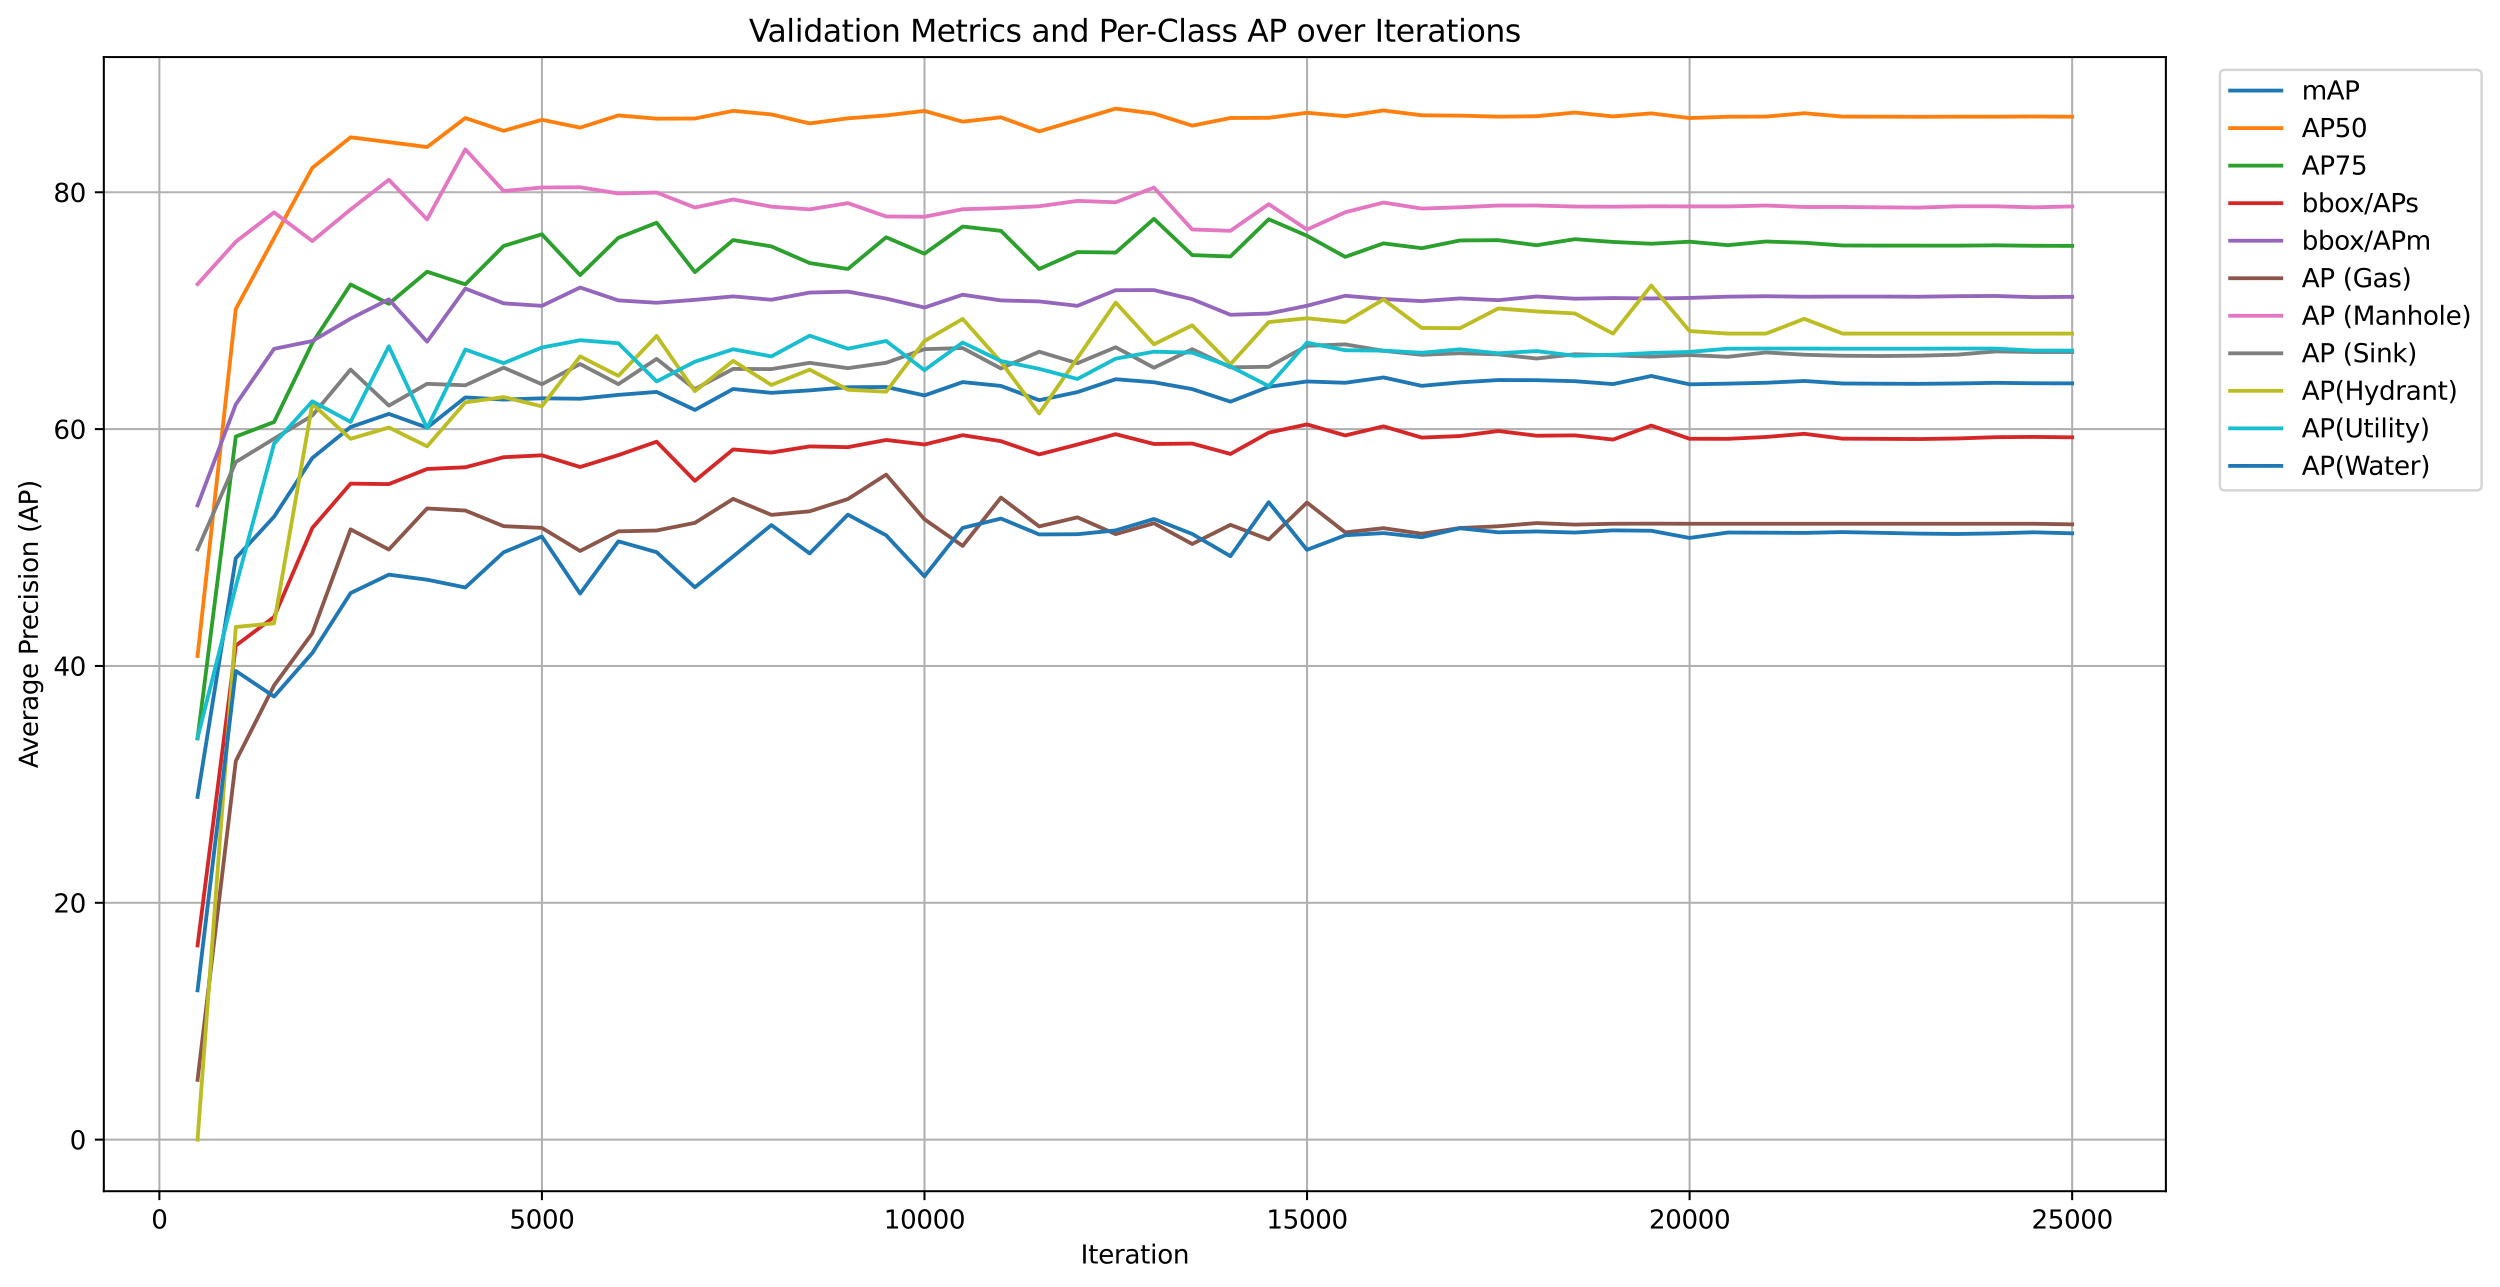 <?xml version="1.0" encoding="utf-8" standalone="no"?>
<!DOCTYPE svg PUBLIC "-//W3C//DTD SVG 1.1//EN"
  "http://www.w3.org/Graphics/SVG/1.1/DTD/svg11.dtd">
<svg xmlns:xlink="http://www.w3.org/1999/xlink" width="977.664pt" height="503.394pt" viewBox="0 0 977.664 503.394" xmlns="http://www.w3.org/2000/svg" version="1.1">
 <defs>
  <style type="text/css">*{stroke-linejoin: round; stroke-linecap: butt}</style>
 </defs>
 <g id="figure_1">
  <g id="patch_1">
   <path d="M 0 503.394 
L 977.664 503.394 
L 977.664 0 
L 0 0 
z
" style="fill: #ffffff"/>
  </g>
  <g id="axes_1">
   <g id="patch_2">
    <path d="M 40.603 465.838 
L 847.003 465.838 
L 847.003 22.318 
L 40.603 22.318 
z
" style="fill: #ffffff"/>
   </g>
   <g id="matplotlib.axis_1">
    <g id="xtick_1">
     <g id="line2d_1">
      <path d="M 62.327 465.838 
L 62.327 22.318 
" clip-path="url(#p06c18fb7da)" style="fill: none; stroke: #b0b0b0; stroke-width: 0.8; stroke-linecap: square"/>
     </g>
     <g id="line2d_2">
      <defs>
       <path id="m558e56326e" d="M 0 0 
L 0 3.5 
" style="stroke: #000000; stroke-width: 0.8"/>
      </defs>
      <g>
       <use xlink:href="#m558e56326e" x="62.327" y="465.838" style="stroke: #000000; stroke-width: 0.8"/>
      </g>
     </g>
     <g id="text_1">
      <!-- 0 -->
      <g transform="translate(59.146 480.437) scale(0.1 -0.1)">
       <defs>
        <path id="DejaVuSans-30" d="M 2034 4250 
Q 1547 4250 1301 3770 
Q 1056 3291 1056 2328 
Q 1056 1369 1301 889 
Q 1547 409 2034 409 
Q 2525 409 2770 889 
Q 3016 1369 3016 2328 
Q 3016 3291 2770 3770 
Q 2525 4250 2034 4250 
z
M 2034 4750 
Q 2819 4750 3233 4129 
Q 3647 3509 3647 2328 
Q 3647 1150 3233 529 
Q 2819 -91 2034 -91 
Q 1250 -91 836 529 
Q 422 1150 422 2328 
Q 422 3509 836 4129 
Q 1250 4750 2034 4750 
z
" transform="scale(0.016)"/>
       </defs>
       <use xlink:href="#DejaVuSans-30"/>
      </g>
     </g>
    </g>
    <g id="xtick_2">
     <g id="line2d_3">
      <path d="M 211.931 465.838 
L 211.931 22.318 
" clip-path="url(#p06c18fb7da)" style="fill: none; stroke: #b0b0b0; stroke-width: 0.8; stroke-linecap: square"/>
     </g>
     <g id="line2d_4">
      <g>
       <use xlink:href="#m558e56326e" x="211.931" y="465.838" style="stroke: #000000; stroke-width: 0.8"/>
      </g>
     </g>
     <g id="text_2">
      <!-- 5000 -->
      <g transform="translate(199.206 480.437) scale(0.1 -0.1)">
       <defs>
        <path id="DejaVuSans-35" d="M 691 4666 
L 3169 4666 
L 3169 4134 
L 1269 4134 
L 1269 2991 
Q 1406 3038 1543 3061 
Q 1681 3084 1819 3084 
Q 2600 3084 3056 2656 
Q 3513 2228 3513 1497 
Q 3513 744 3044 326 
Q 2575 -91 1722 -91 
Q 1428 -91 1123 -41 
Q 819 9 494 109 
L 494 744 
Q 775 591 1075 516 
Q 1375 441 1709 441 
Q 2250 441 2565 725 
Q 2881 1009 2881 1497 
Q 2881 1984 2565 2268 
Q 2250 2553 1709 2553 
Q 1456 2553 1204 2497 
Q 953 2441 691 2322 
L 691 4666 
z
" transform="scale(0.016)"/>
       </defs>
       <use xlink:href="#DejaVuSans-35"/>
       <use xlink:href="#DejaVuSans-30" x="63.623"/>
       <use xlink:href="#DejaVuSans-30" x="127.246"/>
       <use xlink:href="#DejaVuSans-30" x="190.869"/>
      </g>
     </g>
    </g>
    <g id="xtick_3">
     <g id="line2d_5">
      <path d="M 361.536 465.838 
L 361.536 22.318 
" clip-path="url(#p06c18fb7da)" style="fill: none; stroke: #b0b0b0; stroke-width: 0.8; stroke-linecap: square"/>
     </g>
     <g id="line2d_6">
      <g>
       <use xlink:href="#m558e56326e" x="361.536" y="465.838" style="stroke: #000000; stroke-width: 0.8"/>
      </g>
     </g>
     <g id="text_3">
      <!-- 10000 -->
      <g transform="translate(345.629 480.437) scale(0.1 -0.1)">
       <defs>
        <path id="DejaVuSans-31" d="M 794 531 
L 1825 531 
L 1825 4091 
L 703 3866 
L 703 4441 
L 1819 4666 
L 2450 4666 
L 2450 531 
L 3481 531 
L 3481 0 
L 794 0 
L 794 531 
z
" transform="scale(0.016)"/>
       </defs>
       <use xlink:href="#DejaVuSans-31"/>
       <use xlink:href="#DejaVuSans-30" x="63.623"/>
       <use xlink:href="#DejaVuSans-30" x="127.246"/>
       <use xlink:href="#DejaVuSans-30" x="190.869"/>
       <use xlink:href="#DejaVuSans-30" x="254.492"/>
      </g>
     </g>
    </g>
    <g id="xtick_4">
     <g id="line2d_7">
      <path d="M 511.14 465.838 
L 511.14 22.318 
" clip-path="url(#p06c18fb7da)" style="fill: none; stroke: #b0b0b0; stroke-width: 0.8; stroke-linecap: square"/>
     </g>
     <g id="line2d_8">
      <g>
       <use xlink:href="#m558e56326e" x="511.14" y="465.838" style="stroke: #000000; stroke-width: 0.8"/>
      </g>
     </g>
     <g id="text_4">
      <!-- 15000 -->
      <g transform="translate(495.234 480.437) scale(0.1 -0.1)">
       <use xlink:href="#DejaVuSans-31"/>
       <use xlink:href="#DejaVuSans-35" x="63.623"/>
       <use xlink:href="#DejaVuSans-30" x="127.246"/>
       <use xlink:href="#DejaVuSans-30" x="190.869"/>
       <use xlink:href="#DejaVuSans-30" x="254.492"/>
      </g>
     </g>
    </g>
    <g id="xtick_5">
     <g id="line2d_9">
      <path d="M 660.744 465.838 
L 660.744 22.318 
" clip-path="url(#p06c18fb7da)" style="fill: none; stroke: #b0b0b0; stroke-width: 0.8; stroke-linecap: square"/>
     </g>
     <g id="line2d_10">
      <g>
       <use xlink:href="#m558e56326e" x="660.744" y="465.838" style="stroke: #000000; stroke-width: 0.8"/>
      </g>
     </g>
     <g id="text_5">
      <!-- 20000 -->
      <g transform="translate(644.838 480.437) scale(0.1 -0.1)">
       <defs>
        <path id="DejaVuSans-32" d="M 1228 531 
L 3431 531 
L 3431 0 
L 469 0 
L 469 531 
Q 828 903 1448 1529 
Q 2069 2156 2228 2338 
Q 2531 2678 2651 2914 
Q 2772 3150 2772 3378 
Q 2772 3750 2511 3984 
Q 2250 4219 1831 4219 
Q 1534 4219 1204 4116 
Q 875 4013 500 3803 
L 500 4441 
Q 881 4594 1212 4672 
Q 1544 4750 1819 4750 
Q 2544 4750 2975 4387 
Q 3406 4025 3406 3419 
Q 3406 3131 3298 2873 
Q 3191 2616 2906 2266 
Q 2828 2175 2409 1742 
Q 1991 1309 1228 531 
z
" transform="scale(0.016)"/>
       </defs>
       <use xlink:href="#DejaVuSans-32"/>
       <use xlink:href="#DejaVuSans-30" x="63.623"/>
       <use xlink:href="#DejaVuSans-30" x="127.246"/>
       <use xlink:href="#DejaVuSans-30" x="190.869"/>
       <use xlink:href="#DejaVuSans-30" x="254.492"/>
      </g>
     </g>
    </g>
    <g id="xtick_6">
     <g id="line2d_11">
      <path d="M 810.349 465.838 
L 810.349 22.318 
" clip-path="url(#p06c18fb7da)" style="fill: none; stroke: #b0b0b0; stroke-width: 0.8; stroke-linecap: square"/>
     </g>
     <g id="line2d_12">
      <g>
       <use xlink:href="#m558e56326e" x="810.349" y="465.838" style="stroke: #000000; stroke-width: 0.8"/>
      </g>
     </g>
     <g id="text_6">
      <!-- 25000 -->
      <g transform="translate(794.442 480.437) scale(0.1 -0.1)">
       <use xlink:href="#DejaVuSans-32"/>
       <use xlink:href="#DejaVuSans-35" x="63.623"/>
       <use xlink:href="#DejaVuSans-30" x="127.246"/>
       <use xlink:href="#DejaVuSans-30" x="190.869"/>
       <use xlink:href="#DejaVuSans-30" x="254.492"/>
      </g>
     </g>
    </g>
    <g id="text_7">
     <!-- Iteration -->
     <g transform="translate(422.595 494.115) scale(0.1 -0.1)">
      <defs>
       <path id="DejaVuSans-49" d="M 628 4666 
L 1259 4666 
L 1259 0 
L 628 0 
L 628 4666 
z
" transform="scale(0.016)"/>
       <path id="DejaVuSans-74" d="M 1172 4494 
L 1172 3500 
L 2356 3500 
L 2356 3053 
L 1172 3053 
L 1172 1153 
Q 1172 725 1289 603 
Q 1406 481 1766 481 
L 2356 481 
L 2356 0 
L 1766 0 
Q 1100 0 847 248 
Q 594 497 594 1153 
L 594 3053 
L 172 3053 
L 172 3500 
L 594 3500 
L 594 4494 
L 1172 4494 
z
" transform="scale(0.016)"/>
       <path id="DejaVuSans-65" d="M 3597 1894 
L 3597 1613 
L 953 1613 
Q 991 1019 1311 708 
Q 1631 397 2203 397 
Q 2534 397 2845 478 
Q 3156 559 3463 722 
L 3463 178 
Q 3153 47 2828 -22 
Q 2503 -91 2169 -91 
Q 1331 -91 842 396 
Q 353 884 353 1716 
Q 353 2575 817 3079 
Q 1281 3584 2069 3584 
Q 2775 3584 3186 3129 
Q 3597 2675 3597 1894 
z
M 3022 2063 
Q 3016 2534 2758 2815 
Q 2500 3097 2075 3097 
Q 1594 3097 1305 2825 
Q 1016 2553 972 2059 
L 3022 2063 
z
" transform="scale(0.016)"/>
       <path id="DejaVuSans-72" d="M 2631 2963 
Q 2534 3019 2420 3045 
Q 2306 3072 2169 3072 
Q 1681 3072 1420 2755 
Q 1159 2438 1159 1844 
L 1159 0 
L 581 0 
L 581 3500 
L 1159 3500 
L 1159 2956 
Q 1341 3275 1631 3429 
Q 1922 3584 2338 3584 
Q 2397 3584 2469 3576 
Q 2541 3569 2628 3553 
L 2631 2963 
z
" transform="scale(0.016)"/>
       <path id="DejaVuSans-61" d="M 2194 1759 
Q 1497 1759 1228 1600 
Q 959 1441 959 1056 
Q 959 750 1161 570 
Q 1363 391 1709 391 
Q 2188 391 2477 730 
Q 2766 1069 2766 1631 
L 2766 1759 
L 2194 1759 
z
M 3341 1997 
L 3341 0 
L 2766 0 
L 2766 531 
Q 2569 213 2275 61 
Q 1981 -91 1556 -91 
Q 1019 -91 701 211 
Q 384 513 384 1019 
Q 384 1609 779 1909 
Q 1175 2209 1959 2209 
L 2766 2209 
L 2766 2266 
Q 2766 2663 2505 2880 
Q 2244 3097 1772 3097 
Q 1472 3097 1187 3025 
Q 903 2953 641 2809 
L 641 3341 
Q 956 3463 1253 3523 
Q 1550 3584 1831 3584 
Q 2591 3584 2966 3190 
Q 3341 2797 3341 1997 
z
" transform="scale(0.016)"/>
       <path id="DejaVuSans-69" d="M 603 3500 
L 1178 3500 
L 1178 0 
L 603 0 
L 603 3500 
z
M 603 4863 
L 1178 4863 
L 1178 4134 
L 603 4134 
L 603 4863 
z
" transform="scale(0.016)"/>
       <path id="DejaVuSans-6f" d="M 1959 3097 
Q 1497 3097 1228 2736 
Q 959 2375 959 1747 
Q 959 1119 1226 758 
Q 1494 397 1959 397 
Q 2419 397 2687 759 
Q 2956 1122 2956 1747 
Q 2956 2369 2687 2733 
Q 2419 3097 1959 3097 
z
M 1959 3584 
Q 2709 3584 3137 3096 
Q 3566 2609 3566 1747 
Q 3566 888 3137 398 
Q 2709 -91 1959 -91 
Q 1206 -91 779 398 
Q 353 888 353 1747 
Q 353 2609 779 3096 
Q 1206 3584 1959 3584 
z
" transform="scale(0.016)"/>
       <path id="DejaVuSans-6e" d="M 3513 2113 
L 3513 0 
L 2938 0 
L 2938 2094 
Q 2938 2591 2744 2837 
Q 2550 3084 2163 3084 
Q 1697 3084 1428 2787 
Q 1159 2491 1159 1978 
L 1159 0 
L 581 0 
L 581 3500 
L 1159 3500 
L 1159 2956 
Q 1366 3272 1645 3428 
Q 1925 3584 2291 3584 
Q 2894 3584 3203 3211 
Q 3513 2838 3513 2113 
z
" transform="scale(0.016)"/>
      </defs>
      <use xlink:href="#DejaVuSans-49"/>
      <use xlink:href="#DejaVuSans-74" x="29.492"/>
      <use xlink:href="#DejaVuSans-65" x="68.701"/>
      <use xlink:href="#DejaVuSans-72" x="130.225"/>
      <use xlink:href="#DejaVuSans-61" x="171.338"/>
      <use xlink:href="#DejaVuSans-74" x="232.617"/>
      <use xlink:href="#DejaVuSans-69" x="271.826"/>
      <use xlink:href="#DejaVuSans-6f" x="299.609"/>
      <use xlink:href="#DejaVuSans-6e" x="360.791"/>
     </g>
    </g>
   </g>
   <g id="matplotlib.axis_2">
    <g id="ytick_1">
     <g id="line2d_13">
      <path d="M 40.603 445.678 
L 847.003 445.678 
" clip-path="url(#p06c18fb7da)" style="fill: none; stroke: #b0b0b0; stroke-width: 0.8; stroke-linecap: square"/>
     </g>
     <g id="line2d_14">
      <defs>
       <path id="mdd1b29e0a9" d="M 0 0 
L -3.5 0 
" style="stroke: #000000; stroke-width: 0.8"/>
      </defs>
      <g>
       <use xlink:href="#mdd1b29e0a9" x="40.603" y="445.678" style="stroke: #000000; stroke-width: 0.8"/>
      </g>
     </g>
     <g id="text_8">
      <!-- 0 -->
      <g transform="translate(27.241 449.477) scale(0.1 -0.1)">
       <use xlink:href="#DejaVuSans-30"/>
      </g>
     </g>
    </g>
    <g id="ytick_2">
     <g id="line2d_15">
      <path d="M 40.603 353.056 
L 847.003 353.056 
" clip-path="url(#p06c18fb7da)" style="fill: none; stroke: #b0b0b0; stroke-width: 0.8; stroke-linecap: square"/>
     </g>
     <g id="line2d_16">
      <g>
       <use xlink:href="#mdd1b29e0a9" x="40.603" y="353.056" style="stroke: #000000; stroke-width: 0.8"/>
      </g>
     </g>
     <g id="text_9">
      <!-- 20 -->
      <g transform="translate(20.878 356.855) scale(0.1 -0.1)">
       <use xlink:href="#DejaVuSans-32"/>
       <use xlink:href="#DejaVuSans-30" x="63.623"/>
      </g>
     </g>
    </g>
    <g id="ytick_3">
     <g id="line2d_17">
      <path d="M 40.603 260.433 
L 847.003 260.433 
" clip-path="url(#p06c18fb7da)" style="fill: none; stroke: #b0b0b0; stroke-width: 0.8; stroke-linecap: square"/>
     </g>
     <g id="line2d_18">
      <g>
       <use xlink:href="#mdd1b29e0a9" x="40.603" y="260.433" style="stroke: #000000; stroke-width: 0.8"/>
      </g>
     </g>
     <g id="text_10">
      <!-- 40 -->
      <g transform="translate(20.878 264.233) scale(0.1 -0.1)">
       <defs>
        <path id="DejaVuSans-34" d="M 2419 4116 
L 825 1625 
L 2419 1625 
L 2419 4116 
z
M 2253 4666 
L 3047 4666 
L 3047 1625 
L 3713 1625 
L 3713 1100 
L 3047 1100 
L 3047 0 
L 2419 0 
L 2419 1100 
L 313 1100 
L 313 1709 
L 2253 4666 
z
" transform="scale(0.016)"/>
       </defs>
       <use xlink:href="#DejaVuSans-34"/>
       <use xlink:href="#DejaVuSans-30" x="63.623"/>
      </g>
     </g>
    </g>
    <g id="ytick_4">
     <g id="line2d_19">
      <path d="M 40.603 167.811 
L 847.003 167.811 
" clip-path="url(#p06c18fb7da)" style="fill: none; stroke: #b0b0b0; stroke-width: 0.8; stroke-linecap: square"/>
     </g>
     <g id="line2d_20">
      <g>
       <use xlink:href="#mdd1b29e0a9" x="40.603" y="167.811" style="stroke: #000000; stroke-width: 0.8"/>
      </g>
     </g>
     <g id="text_11">
      <!-- 60 -->
      <g transform="translate(20.878 171.61) scale(0.1 -0.1)">
       <defs>
        <path id="DejaVuSans-36" d="M 2113 2584 
Q 1688 2584 1439 2293 
Q 1191 2003 1191 1497 
Q 1191 994 1439 701 
Q 1688 409 2113 409 
Q 2538 409 2786 701 
Q 3034 994 3034 1497 
Q 3034 2003 2786 2293 
Q 2538 2584 2113 2584 
z
M 3366 4563 
L 3366 3988 
Q 3128 4100 2886 4159 
Q 2644 4219 2406 4219 
Q 1781 4219 1451 3797 
Q 1122 3375 1075 2522 
Q 1259 2794 1537 2939 
Q 1816 3084 2150 3084 
Q 2853 3084 3261 2657 
Q 3669 2231 3669 1497 
Q 3669 778 3244 343 
Q 2819 -91 2113 -91 
Q 1303 -91 875 529 
Q 447 1150 447 2328 
Q 447 3434 972 4092 
Q 1497 4750 2381 4750 
Q 2619 4750 2861 4703 
Q 3103 4656 3366 4563 
z
" transform="scale(0.016)"/>
       </defs>
       <use xlink:href="#DejaVuSans-36"/>
       <use xlink:href="#DejaVuSans-30" x="63.623"/>
      </g>
     </g>
    </g>
    <g id="ytick_5">
     <g id="line2d_21">
      <path d="M 40.603 75.189 
L 847.003 75.189 
" clip-path="url(#p06c18fb7da)" style="fill: none; stroke: #b0b0b0; stroke-width: 0.8; stroke-linecap: square"/>
     </g>
     <g id="line2d_22">
      <g>
       <use xlink:href="#mdd1b29e0a9" x="40.603" y="75.189" style="stroke: #000000; stroke-width: 0.8"/>
      </g>
     </g>
     <g id="text_12">
      <!-- 80 -->
      <g transform="translate(20.878 78.988) scale(0.1 -0.1)">
       <defs>
        <path id="DejaVuSans-38" d="M 2034 2216 
Q 1584 2216 1326 1975 
Q 1069 1734 1069 1313 
Q 1069 891 1326 650 
Q 1584 409 2034 409 
Q 2484 409 2743 651 
Q 3003 894 3003 1313 
Q 3003 1734 2745 1975 
Q 2488 2216 2034 2216 
z
M 1403 2484 
Q 997 2584 770 2862 
Q 544 3141 544 3541 
Q 544 4100 942 4425 
Q 1341 4750 2034 4750 
Q 2731 4750 3128 4425 
Q 3525 4100 3525 3541 
Q 3525 3141 3298 2862 
Q 3072 2584 2669 2484 
Q 3125 2378 3379 2068 
Q 3634 1759 3634 1313 
Q 3634 634 3220 271 
Q 2806 -91 2034 -91 
Q 1263 -91 848 271 
Q 434 634 434 1313 
Q 434 1759 690 2068 
Q 947 2378 1403 2484 
z
M 1172 3481 
Q 1172 3119 1398 2916 
Q 1625 2713 2034 2713 
Q 2441 2713 2670 2916 
Q 2900 3119 2900 3481 
Q 2900 3844 2670 4047 
Q 2441 4250 2034 4250 
Q 1625 4250 1398 4047 
Q 1172 3844 1172 3481 
z
" transform="scale(0.016)"/>
       </defs>
       <use xlink:href="#DejaVuSans-38"/>
       <use xlink:href="#DejaVuSans-30" x="63.623"/>
      </g>
     </g>
    </g>
    <g id="text_13">
     <!-- Average Precision (AP) -->
     <g transform="translate(14.798 300.433) rotate(-90) scale(0.1 -0.1)">
      <defs>
       <path id="DejaVuSans-41" d="M 2188 4044 
L 1331 1722 
L 3047 1722 
L 2188 4044 
z
M 1831 4666 
L 2547 4666 
L 4325 0 
L 3669 0 
L 3244 1197 
L 1141 1197 
L 716 0 
L 50 0 
L 1831 4666 
z
" transform="scale(0.016)"/>
       <path id="DejaVuSans-76" d="M 191 3500 
L 800 3500 
L 1894 563 
L 2988 3500 
L 3597 3500 
L 2284 0 
L 1503 0 
L 191 3500 
z
" transform="scale(0.016)"/>
       <path id="DejaVuSans-67" d="M 2906 1791 
Q 2906 2416 2648 2759 
Q 2391 3103 1925 3103 
Q 1463 3103 1205 2759 
Q 947 2416 947 1791 
Q 947 1169 1205 825 
Q 1463 481 1925 481 
Q 2391 481 2648 825 
Q 2906 1169 2906 1791 
z
M 3481 434 
Q 3481 -459 3084 -895 
Q 2688 -1331 1869 -1331 
Q 1566 -1331 1297 -1286 
Q 1028 -1241 775 -1147 
L 775 -588 
Q 1028 -725 1275 -790 
Q 1522 -856 1778 -856 
Q 2344 -856 2625 -561 
Q 2906 -266 2906 331 
L 2906 616 
Q 2728 306 2450 153 
Q 2172 0 1784 0 
Q 1141 0 747 490 
Q 353 981 353 1791 
Q 353 2603 747 3093 
Q 1141 3584 1784 3584 
Q 2172 3584 2450 3431 
Q 2728 3278 2906 2969 
L 2906 3500 
L 3481 3500 
L 3481 434 
z
" transform="scale(0.016)"/>
       <path id="DejaVuSans-20" transform="scale(0.016)"/>
       <path id="DejaVuSans-50" d="M 1259 4147 
L 1259 2394 
L 2053 2394 
Q 2494 2394 2734 2622 
Q 2975 2850 2975 3272 
Q 2975 3691 2734 3919 
Q 2494 4147 2053 4147 
L 1259 4147 
z
M 628 4666 
L 2053 4666 
Q 2838 4666 3239 4311 
Q 3641 3956 3641 3272 
Q 3641 2581 3239 2228 
Q 2838 1875 2053 1875 
L 1259 1875 
L 1259 0 
L 628 0 
L 628 4666 
z
" transform="scale(0.016)"/>
       <path id="DejaVuSans-63" d="M 3122 3366 
L 3122 2828 
Q 2878 2963 2633 3030 
Q 2388 3097 2138 3097 
Q 1578 3097 1268 2742 
Q 959 2388 959 1747 
Q 959 1106 1268 751 
Q 1578 397 2138 397 
Q 2388 397 2633 464 
Q 2878 531 3122 666 
L 3122 134 
Q 2881 22 2623 -34 
Q 2366 -91 2075 -91 
Q 1284 -91 818 406 
Q 353 903 353 1747 
Q 353 2603 823 3093 
Q 1294 3584 2113 3584 
Q 2378 3584 2631 3529 
Q 2884 3475 3122 3366 
z
" transform="scale(0.016)"/>
       <path id="DejaVuSans-73" d="M 2834 3397 
L 2834 2853 
Q 2591 2978 2328 3040 
Q 2066 3103 1784 3103 
Q 1356 3103 1142 2972 
Q 928 2841 928 2578 
Q 928 2378 1081 2264 
Q 1234 2150 1697 2047 
L 1894 2003 
Q 2506 1872 2764 1633 
Q 3022 1394 3022 966 
Q 3022 478 2636 193 
Q 2250 -91 1575 -91 
Q 1294 -91 989 -36 
Q 684 19 347 128 
L 347 722 
Q 666 556 975 473 
Q 1284 391 1588 391 
Q 1994 391 2212 530 
Q 2431 669 2431 922 
Q 2431 1156 2273 1281 
Q 2116 1406 1581 1522 
L 1381 1569 
Q 847 1681 609 1914 
Q 372 2147 372 2553 
Q 372 3047 722 3315 
Q 1072 3584 1716 3584 
Q 2034 3584 2315 3537 
Q 2597 3491 2834 3397 
z
" transform="scale(0.016)"/>
       <path id="DejaVuSans-28" d="M 1984 4856 
Q 1566 4138 1362 3434 
Q 1159 2731 1159 2009 
Q 1159 1288 1364 580 
Q 1569 -128 1984 -844 
L 1484 -844 
Q 1016 -109 783 600 
Q 550 1309 550 2009 
Q 550 2706 781 3412 
Q 1013 4119 1484 4856 
L 1984 4856 
z
" transform="scale(0.016)"/>
       <path id="DejaVuSans-29" d="M 513 4856 
L 1013 4856 
Q 1481 4119 1714 3412 
Q 1947 2706 1947 2009 
Q 1947 1309 1714 600 
Q 1481 -109 1013 -844 
L 513 -844 
Q 928 -128 1133 580 
Q 1338 1288 1338 2009 
Q 1338 2731 1133 3434 
Q 928 4138 513 4856 
z
" transform="scale(0.016)"/>
      </defs>
      <use xlink:href="#DejaVuSans-41"/>
      <use xlink:href="#DejaVuSans-76" x="62.533"/>
      <use xlink:href="#DejaVuSans-65" x="121.713"/>
      <use xlink:href="#DejaVuSans-72" x="183.236"/>
      <use xlink:href="#DejaVuSans-61" x="224.35"/>
      <use xlink:href="#DejaVuSans-67" x="285.629"/>
      <use xlink:href="#DejaVuSans-65" x="349.105"/>
      <use xlink:href="#DejaVuSans-20" x="410.629"/>
      <use xlink:href="#DejaVuSans-50" x="442.416"/>
      <use xlink:href="#DejaVuSans-72" x="500.969"/>
      <use xlink:href="#DejaVuSans-65" x="539.832"/>
      <use xlink:href="#DejaVuSans-63" x="601.355"/>
      <use xlink:href="#DejaVuSans-69" x="656.336"/>
      <use xlink:href="#DejaVuSans-73" x="684.119"/>
      <use xlink:href="#DejaVuSans-69" x="736.219"/>
      <use xlink:href="#DejaVuSans-6f" x="764.002"/>
      <use xlink:href="#DejaVuSans-6e" x="825.184"/>
      <use xlink:href="#DejaVuSans-20" x="888.562"/>
      <use xlink:href="#DejaVuSans-28" x="920.35"/>
      <use xlink:href="#DejaVuSans-41" x="959.363"/>
      <use xlink:href="#DejaVuSans-50" x="1027.771"/>
      <use xlink:href="#DejaVuSans-29" x="1088.074"/>
     </g>
    </g>
   </g>
   <g id="line2d_23">
    <path d="M 77.258 311.622 
L 92.218 218.281 
L 107.179 202.053 
L 122.139 179.113 
L 137.099 166.997 
L 152.06 161.86 
L 167.02 167.228 
L 181.981 155.419 
L 196.941 156.256 
L 211.902 155.773 
L 226.862 155.931 
L 241.822 154.43 
L 256.783 153.263 
L 271.743 160.314 
L 286.704 152.117 
L 301.664 153.625 
L 316.625 152.666 
L 331.585 151.435 
L 346.545 151.336 
L 361.506 154.646 
L 376.466 149.426 
L 391.427 150.923 
L 406.387 156.504 
L 421.348 153.339 
L 436.308 148.302 
L 451.268 149.489 
L 466.229 152.162 
L 481.189 157.072 
L 496.15 151.263 
L 511.11 149.174 
L 526.071 149.69 
L 541.031 147.607 
L 555.991 150.89 
L 570.952 149.538 
L 585.912 148.621 
L 600.873 148.672 
L 615.833 149.068 
L 630.794 150.205 
L 645.754 147.03 
L 660.714 150.307 
L 675.675 150.025 
L 690.635 149.686 
L 705.596 148.983 
L 720.556 149.965 
L 735.517 150.054 
L 750.477 150.102 
L 765.437 149.964 
L 780.398 149.713 
L 795.358 149.881 
L 810.349 149.928 
" clip-path="url(#p06c18fb7da)" style="fill: none; stroke: #1f77b4; stroke-width: 1.5; stroke-linecap: square"/>
   </g>
   <g id="line2d_24">
    <path d="M 77.258 256.52 
L 92.218 120.809 
L 107.179 93.105 
L 122.139 65.628 
L 137.099 53.69 
L 152.06 55.593 
L 167.02 57.51 
L 181.981 46.158 
L 196.941 51.175 
L 211.902 46.842 
L 226.862 49.906 
L 241.822 45.142 
L 256.783 46.405 
L 271.743 46.346 
L 286.704 43.353 
L 301.664 44.753 
L 316.625 48.256 
L 331.585 46.267 
L 346.545 45.135 
L 361.506 43.376 
L 376.466 47.58 
L 391.427 45.869 
L 406.387 51.374 
L 421.348 46.937 
L 436.308 42.478 
L 451.268 44.421 
L 466.229 49.138 
L 481.189 46.148 
L 496.15 46.067 
L 511.11 44.108 
L 526.071 45.435 
L 541.031 43.195 
L 555.991 45.095 
L 570.952 45.23 
L 585.912 45.62 
L 600.873 45.458 
L 615.833 44.011 
L 630.794 45.537 
L 645.754 44.334 
L 660.714 46.171 
L 675.675 45.653 
L 690.635 45.591 
L 705.596 44.278 
L 720.556 45.594 
L 735.517 45.616 
L 750.477 45.685 
L 765.437 45.624 
L 780.398 45.627 
L 795.358 45.555 
L 810.349 45.642 
" clip-path="url(#p06c18fb7da)" style="fill: none; stroke: #ff7f0e; stroke-width: 1.5; stroke-linecap: square"/>
   </g>
   <g id="line2d_25">
    <path d="M 77.258 288.786 
L 92.218 170.723 
L 107.179 165.032 
L 122.139 134.141 
L 137.099 111.248 
L 152.06 118.795 
L 167.02 106.25 
L 181.981 111.206 
L 196.941 96.192 
L 211.902 91.627 
L 226.862 107.58 
L 241.822 93.005 
L 256.783 87.098 
L 271.743 106.423 
L 286.704 93.888 
L 301.664 96.359 
L 316.625 102.876 
L 331.585 105.187 
L 346.545 92.789 
L 361.506 99.212 
L 376.466 88.594 
L 391.427 90.28 
L 406.387 105.198 
L 421.348 98.572 
L 436.308 98.77 
L 451.268 85.585 
L 466.229 99.764 
L 481.189 100.298 
L 496.15 85.741 
L 511.11 92.187 
L 526.071 100.456 
L 541.031 95.169 
L 555.991 97.073 
L 570.952 94.029 
L 585.912 93.921 
L 600.873 95.902 
L 615.833 93.532 
L 630.794 94.614 
L 645.754 95.318 
L 660.714 94.519 
L 675.675 95.88 
L 690.635 94.444 
L 705.596 94.938 
L 720.556 95.999 
L 735.517 96.05 
L 750.477 96.052 
L 765.437 96.061 
L 780.398 95.937 
L 795.358 96.124 
L 810.349 96.152 
" clip-path="url(#p06c18fb7da)" style="fill: none; stroke: #2ca02c; stroke-width: 1.5; stroke-linecap: square"/>
   </g>
   <g id="line2d_26">
    <path d="M 77.258 369.727 
L 92.218 252.462 
L 107.179 241.264 
L 122.139 206.456 
L 137.099 189.134 
L 152.06 189.314 
L 167.02 183.411 
L 181.981 182.731 
L 196.941 178.797 
L 211.902 178.052 
L 226.862 182.631 
L 241.822 177.985 
L 256.783 172.736 
L 271.743 188.037 
L 286.704 175.753 
L 301.664 176.981 
L 316.625 174.574 
L 331.585 174.868 
L 346.545 172.05 
L 361.506 173.832 
L 376.466 170.188 
L 391.427 172.525 
L 406.387 177.704 
L 421.348 173.835 
L 436.308 169.799 
L 451.268 173.629 
L 466.229 173.457 
L 481.189 177.522 
L 496.15 169.188 
L 511.11 165.98 
L 526.071 170.283 
L 541.031 166.732 
L 555.991 171.127 
L 570.952 170.514 
L 585.912 168.549 
L 600.873 170.395 
L 615.833 170.256 
L 630.794 171.907 
L 645.754 166.425 
L 660.714 171.582 
L 675.675 171.614 
L 690.635 170.884 
L 705.596 169.645 
L 720.556 171.544 
L 735.517 171.618 
L 750.477 171.693 
L 765.437 171.472 
L 780.398 170.969 
L 795.358 170.861 
L 810.349 171.022 
" clip-path="url(#p06c18fb7da)" style="fill: none; stroke: #d62728; stroke-width: 1.5; stroke-linecap: square"/>
   </g>
   <g id="line2d_27">
    <path d="M 77.258 197.672 
L 92.218 158.116 
L 107.179 136.413 
L 122.139 133.359 
L 137.099 124.606 
L 152.06 117.07 
L 167.02 133.622 
L 181.981 112.871 
L 196.941 118.627 
L 211.902 119.609 
L 226.862 112.441 
L 241.822 117.471 
L 256.783 118.392 
L 271.743 117.266 
L 286.704 115.909 
L 301.664 117.219 
L 316.625 114.41 
L 331.585 114.055 
L 346.545 116.765 
L 361.506 120.271 
L 376.466 115.252 
L 391.427 117.48 
L 406.387 117.868 
L 421.348 119.613 
L 436.308 113.483 
L 451.268 113.453 
L 466.229 117.008 
L 481.189 123.103 
L 496.15 122.612 
L 511.11 119.573 
L 526.071 115.66 
L 541.031 116.941 
L 555.991 117.756 
L 570.952 116.705 
L 585.912 117.387 
L 600.873 115.946 
L 615.833 116.81 
L 630.794 116.559 
L 645.754 116.718 
L 660.714 116.518 
L 675.675 116.016 
L 690.635 115.839 
L 705.596 116.038 
L 720.556 115.978 
L 735.517 115.979 
L 750.477 116.041 
L 765.437 115.824 
L 780.398 115.738 
L 795.358 116.208 
L 810.349 116.088 
" clip-path="url(#p06c18fb7da)" style="fill: none; stroke: #9467bd; stroke-width: 1.5; stroke-linecap: square"/>
   </g>
   <g id="line2d_28">
    <path d="M 77.258 422.293 
L 92.218 297.614 
L 107.179 268.046 
L 122.139 247.644 
L 137.099 207.02 
L 152.06 214.9 
L 167.02 198.835 
L 181.981 199.645 
L 196.941 205.768 
L 211.902 206.433 
L 226.862 215.462 
L 241.822 207.782 
L 256.783 207.468 
L 271.743 204.472 
L 286.704 195.102 
L 301.664 201.348 
L 316.625 199.961 
L 331.585 195.162 
L 346.545 185.609 
L 361.506 203.059 
L 376.466 213.486 
L 391.427 194.596 
L 406.387 205.874 
L 421.348 202.31 
L 436.308 208.88 
L 451.268 204.619 
L 466.229 212.739 
L 481.189 205.247 
L 496.15 210.965 
L 511.11 196.538 
L 526.071 208.202 
L 541.031 206.543 
L 555.991 208.737 
L 570.952 206.5 
L 585.912 205.807 
L 600.873 204.553 
L 615.833 205.154 
L 630.794 204.825 
L 645.754 204.782 
L 660.714 204.825 
L 675.675 204.825 
L 690.635 204.825 
L 705.596 204.825 
L 720.556 204.825 
L 735.517 204.825 
L 750.477 204.825 
L 765.437 204.825 
L 780.398 204.825 
L 795.358 204.825 
L 810.349 205.058 
" clip-path="url(#p06c18fb7da)" style="fill: none; stroke: #8c564b; stroke-width: 1.5; stroke-linecap: square"/>
   </g>
   <g id="line2d_29">
    <path d="M 77.258 111.113 
L 92.218 94.523 
L 107.179 83.058 
L 122.139 94.27 
L 137.099 81.917 
L 152.06 70.297 
L 167.02 85.782 
L 181.981 58.4 
L 196.941 74.697 
L 211.902 73.33 
L 226.862 73.232 
L 241.822 75.658 
L 256.783 75.302 
L 271.743 81.143 
L 286.704 78.012 
L 301.664 80.821 
L 316.625 81.875 
L 331.585 79.432 
L 346.545 84.666 
L 361.506 84.761 
L 376.466 81.818 
L 391.427 81.38 
L 406.387 80.66 
L 421.348 78.564 
L 436.308 79.109 
L 451.268 73.362 
L 466.229 89.741 
L 481.189 90.266 
L 496.15 79.849 
L 511.11 89.777 
L 526.071 83.002 
L 541.031 79.208 
L 555.991 81.571 
L 570.952 81.06 
L 585.912 80.374 
L 600.873 80.367 
L 615.833 80.771 
L 630.794 80.835 
L 645.754 80.684 
L 660.714 80.715 
L 675.675 80.715 
L 690.635 80.374 
L 705.596 80.949 
L 720.556 80.935 
L 735.517 81.085 
L 750.477 81.192 
L 765.437 80.671 
L 780.398 80.671 
L 795.358 81.085 
L 810.349 80.725 
" clip-path="url(#p06c18fb7da)" style="fill: none; stroke: #e377c2; stroke-width: 1.5; stroke-linecap: square"/>
   </g>
   <g id="line2d_30">
    <path d="M 77.258 214.846 
L 92.218 180.674 
L 107.179 171.556 
L 122.139 162.502 
L 137.099 144.517 
L 152.06 158.615 
L 167.02 150.099 
L 181.981 150.674 
L 196.941 143.779 
L 211.902 150.258 
L 226.862 142.359 
L 241.822 150.223 
L 256.783 140.342 
L 271.743 152.152 
L 286.704 144.27 
L 301.664 144.336 
L 316.625 141.892 
L 331.585 143.978 
L 346.545 141.874 
L 361.506 136.541 
L 376.466 136.113 
L 391.427 144.086 
L 406.387 137.546 
L 421.348 142.047 
L 436.308 135.804 
L 451.268 143.813 
L 466.229 136.556 
L 481.189 143.66 
L 496.15 143.44 
L 511.11 135.239 
L 526.071 134.674 
L 541.031 137.196 
L 555.991 138.747 
L 570.952 138.133 
L 585.912 138.576 
L 600.873 140.21 
L 615.833 138.53 
L 630.794 138.95 
L 645.754 139.456 
L 660.714 138.845 
L 675.675 139.531 
L 690.635 137.833 
L 705.596 138.728 
L 720.556 139.129 
L 735.517 139.221 
L 750.477 139.096 
L 765.437 138.692 
L 780.398 137.425 
L 795.358 137.651 
L 810.349 137.651 
" clip-path="url(#p06c18fb7da)" style="fill: none; stroke: #7f7f7f; stroke-width: 1.5; stroke-linecap: square"/>
   </g>
   <g id="line2d_31">
    <path d="M 77.258 445.678 
L 92.218 245.186 
L 107.179 243.751 
L 122.139 157.958 
L 137.099 171.606 
L 152.06 167.182 
L 167.02 174.544 
L 181.981 157.358 
L 196.941 155.282 
L 211.902 158.904 
L 226.862 139.366 
L 241.822 146.976 
L 256.783 131.36 
L 271.743 153.005 
L 286.704 141.124 
L 301.664 150.542 
L 316.625 144.556 
L 331.585 152.415 
L 346.545 153.178 
L 361.506 133.373 
L 376.466 124.735 
L 391.427 141.51 
L 406.387 161.702 
L 421.348 140.009 
L 436.308 118.334 
L 451.268 134.654 
L 466.229 127.221 
L 481.189 142.441 
L 496.15 125.941 
L 511.11 124.465 
L 526.071 125.962 
L 541.031 117.109 
L 555.991 128.241 
L 570.952 128.347 
L 585.912 120.635 
L 600.873 121.786 
L 615.833 122.574 
L 630.794 130.456 
L 645.754 111.662 
L 660.714 129.46 
L 675.675 130.456 
L 690.635 130.456 
L 705.596 124.683 
L 720.556 130.456 
L 735.517 130.456 
L 750.477 130.456 
L 765.437 130.456 
L 780.398 130.456 
L 795.358 130.456 
L 810.349 130.456 
" clip-path="url(#p06c18fb7da)" style="fill: none; stroke: #bcbd22; stroke-width: 1.5; stroke-linecap: square"/>
   </g>
   <g id="line2d_32">
    <path d="M 77.258 288.516 
L 92.218 229.309 
L 107.179 173.515 
L 122.139 156.948 
L 137.099 164.983 
L 152.06 135.434 
L 167.02 167.41 
L 181.981 136.685 
L 196.941 142.018 
L 211.902 135.907 
L 226.862 133.036 
L 241.822 134.24 
L 256.783 149.172 
L 271.743 141.445 
L 286.704 136.592 
L 301.664 139.371 
L 316.625 131.284 
L 331.585 136.365 
L 346.545 133.339 
L 361.506 144.753 
L 376.466 133.955 
L 391.427 141.18 
L 406.387 144.243 
L 421.348 148.198 
L 436.308 140.266 
L 451.268 137.535 
L 466.229 137.906 
L 481.189 143.318 
L 496.15 150.987 
L 511.11 134.012 
L 526.071 136.972 
L 541.031 137.11 
L 555.991 137.948 
L 570.952 136.607 
L 585.912 138.164 
L 600.873 137.292 
L 615.833 139.115 
L 630.794 138.757 
L 645.754 138.04 
L 660.714 137.62 
L 675.675 136.363 
L 690.635 136.313 
L 705.596 136.313 
L 720.556 136.363 
L 735.517 136.363 
L 750.477 136.363 
L 765.437 136.313 
L 780.398 136.313 
L 795.358 137.112 
L 810.349 137.112 
" clip-path="url(#p06c18fb7da)" style="fill: none; stroke: #17becf; stroke-width: 1.5; stroke-linecap: square"/>
   </g>
   <g id="line2d_33">
    <path d="M 77.258 387.283 
L 92.218 262.381 
L 107.179 272.391 
L 122.139 255.354 
L 137.099 231.941 
L 152.06 224.732 
L 167.02 226.699 
L 181.981 229.75 
L 196.941 215.99 
L 211.902 209.804 
L 226.862 232.128 
L 241.822 211.701 
L 256.783 215.937 
L 271.743 229.668 
L 286.704 217.605 
L 301.664 205.333 
L 316.625 216.427 
L 331.585 201.26 
L 346.545 209.352 
L 361.506 225.386 
L 376.466 206.449 
L 391.427 202.788 
L 406.387 208.998 
L 421.348 208.91 
L 436.308 207.422 
L 451.268 202.951 
L 466.229 208.811 
L 481.189 217.502 
L 496.15 196.396 
L 511.11 215.012 
L 526.071 209.326 
L 541.031 208.474 
L 555.991 210.094 
L 570.952 206.582 
L 585.912 208.171 
L 600.873 207.826 
L 615.833 208.267 
L 630.794 207.404 
L 645.754 207.556 
L 660.714 210.375 
L 675.675 208.257 
L 690.635 208.311 
L 705.596 208.402 
L 720.556 208.078 
L 735.517 208.376 
L 750.477 208.676 
L 765.437 208.825 
L 780.398 208.585 
L 795.358 208.156 
L 810.349 208.568 
" clip-path="url(#p06c18fb7da)" style="fill: none; stroke: #1f77b4; stroke-width: 1.5; stroke-linecap: square"/>
   </g>
   <g id="patch_3">
    <path d="M 40.603 465.838 
L 40.603 22.318 
" style="fill: none; stroke: #000000; stroke-width: 0.8; stroke-linejoin: miter; stroke-linecap: square"/>
   </g>
   <g id="patch_4">
    <path d="M 847.003 465.838 
L 847.003 22.318 
" style="fill: none; stroke: #000000; stroke-width: 0.8; stroke-linejoin: miter; stroke-linecap: square"/>
   </g>
   <g id="patch_5">
    <path d="M 40.603 465.838 
L 847.003 465.838 
" style="fill: none; stroke: #000000; stroke-width: 0.8; stroke-linejoin: miter; stroke-linecap: square"/>
   </g>
   <g id="patch_6">
    <path d="M 40.603 22.318 
L 847.003 22.318 
" style="fill: none; stroke: #000000; stroke-width: 0.8; stroke-linejoin: miter; stroke-linecap: square"/>
   </g>
   <g id="text_14">
    <!-- Validation Metrics and Per-Class AP over Iterations -->
    <g transform="translate(292.861 16.318) scale(0.12 -0.12)">
     <defs>
      <path id="DejaVuSans-56" d="M 1831 0 
L 50 4666 
L 709 4666 
L 2188 738 
L 3669 4666 
L 4325 4666 
L 2547 0 
L 1831 0 
z
" transform="scale(0.016)"/>
      <path id="DejaVuSans-6c" d="M 603 4863 
L 1178 4863 
L 1178 0 
L 603 0 
L 603 4863 
z
" transform="scale(0.016)"/>
      <path id="DejaVuSans-64" d="M 2906 2969 
L 2906 4863 
L 3481 4863 
L 3481 0 
L 2906 0 
L 2906 525 
Q 2725 213 2448 61 
Q 2172 -91 1784 -91 
Q 1150 -91 751 415 
Q 353 922 353 1747 
Q 353 2572 751 3078 
Q 1150 3584 1784 3584 
Q 2172 3584 2448 3432 
Q 2725 3281 2906 2969 
z
M 947 1747 
Q 947 1113 1208 752 
Q 1469 391 1925 391 
Q 2381 391 2643 752 
Q 2906 1113 2906 1747 
Q 2906 2381 2643 2742 
Q 2381 3103 1925 3103 
Q 1469 3103 1208 2742 
Q 947 2381 947 1747 
z
" transform="scale(0.016)"/>
      <path id="DejaVuSans-4d" d="M 628 4666 
L 1569 4666 
L 2759 1491 
L 3956 4666 
L 4897 4666 
L 4897 0 
L 4281 0 
L 4281 4097 
L 3078 897 
L 2444 897 
L 1241 4097 
L 1241 0 
L 628 0 
L 628 4666 
z
" transform="scale(0.016)"/>
      <path id="DejaVuSans-2d" d="M 313 2009 
L 1997 2009 
L 1997 1497 
L 313 1497 
L 313 2009 
z
" transform="scale(0.016)"/>
      <path id="DejaVuSans-43" d="M 4122 4306 
L 4122 3641 
Q 3803 3938 3442 4084 
Q 3081 4231 2675 4231 
Q 1875 4231 1450 3742 
Q 1025 3253 1025 2328 
Q 1025 1406 1450 917 
Q 1875 428 2675 428 
Q 3081 428 3442 575 
Q 3803 722 4122 1019 
L 4122 359 
Q 3791 134 3420 21 
Q 3050 -91 2638 -91 
Q 1578 -91 968 557 
Q 359 1206 359 2328 
Q 359 3453 968 4101 
Q 1578 4750 2638 4750 
Q 3056 4750 3426 4639 
Q 3797 4528 4122 4306 
z
" transform="scale(0.016)"/>
     </defs>
     <use xlink:href="#DejaVuSans-56"/>
     <use xlink:href="#DejaVuSans-61" x="60.658"/>
     <use xlink:href="#DejaVuSans-6c" x="121.938"/>
     <use xlink:href="#DejaVuSans-69" x="149.721"/>
     <use xlink:href="#DejaVuSans-64" x="177.504"/>
     <use xlink:href="#DejaVuSans-61" x="240.98"/>
     <use xlink:href="#DejaVuSans-74" x="302.26"/>
     <use xlink:href="#DejaVuSans-69" x="341.469"/>
     <use xlink:href="#DejaVuSans-6f" x="369.252"/>
     <use xlink:href="#DejaVuSans-6e" x="430.434"/>
     <use xlink:href="#DejaVuSans-20" x="493.812"/>
     <use xlink:href="#DejaVuSans-4d" x="525.6"/>
     <use xlink:href="#DejaVuSans-65" x="611.879"/>
     <use xlink:href="#DejaVuSans-74" x="673.402"/>
     <use xlink:href="#DejaVuSans-72" x="712.611"/>
     <use xlink:href="#DejaVuSans-69" x="753.725"/>
     <use xlink:href="#DejaVuSans-63" x="781.508"/>
     <use xlink:href="#DejaVuSans-73" x="836.488"/>
     <use xlink:href="#DejaVuSans-20" x="888.588"/>
     <use xlink:href="#DejaVuSans-61" x="920.375"/>
     <use xlink:href="#DejaVuSans-6e" x="981.654"/>
     <use xlink:href="#DejaVuSans-64" x="1045.033"/>
     <use xlink:href="#DejaVuSans-20" x="1108.51"/>
     <use xlink:href="#DejaVuSans-50" x="1140.297"/>
     <use xlink:href="#DejaVuSans-65" x="1196.975"/>
     <use xlink:href="#DejaVuSans-72" x="1258.498"/>
     <use xlink:href="#DejaVuSans-2d" x="1293.236"/>
     <use xlink:href="#DejaVuSans-43" x="1329.32"/>
     <use xlink:href="#DejaVuSans-6c" x="1399.145"/>
     <use xlink:href="#DejaVuSans-61" x="1426.928"/>
     <use xlink:href="#DejaVuSans-73" x="1488.207"/>
     <use xlink:href="#DejaVuSans-73" x="1540.307"/>
     <use xlink:href="#DejaVuSans-20" x="1592.406"/>
     <use xlink:href="#DejaVuSans-41" x="1624.193"/>
     <use xlink:href="#DejaVuSans-50" x="1692.602"/>
     <use xlink:href="#DejaVuSans-20" x="1752.904"/>
     <use xlink:href="#DejaVuSans-6f" x="1784.691"/>
     <use xlink:href="#DejaVuSans-76" x="1845.873"/>
     <use xlink:href="#DejaVuSans-65" x="1905.053"/>
     <use xlink:href="#DejaVuSans-72" x="1966.576"/>
     <use xlink:href="#DejaVuSans-20" x="2007.689"/>
     <use xlink:href="#DejaVuSans-49" x="2039.477"/>
     <use xlink:href="#DejaVuSans-74" x="2068.969"/>
     <use xlink:href="#DejaVuSans-65" x="2108.178"/>
     <use xlink:href="#DejaVuSans-72" x="2169.701"/>
     <use xlink:href="#DejaVuSans-61" x="2210.814"/>
     <use xlink:href="#DejaVuSans-74" x="2272.094"/>
     <use xlink:href="#DejaVuSans-69" x="2311.303"/>
     <use xlink:href="#DejaVuSans-6f" x="2339.086"/>
     <use xlink:href="#DejaVuSans-6e" x="2400.268"/>
     <use xlink:href="#DejaVuSans-73" x="2463.646"/>
    </g>
   </g>
   <g id="legend_1">
    <g id="patch_7">
     <path d="M 870.131 191.778 
L 968.464 191.778 
Q 970.464 191.778 970.464 189.778 
L 970.464 29.318 
Q 970.464 27.318 968.464 27.318 
L 870.131 27.318 
Q 868.131 27.318 868.131 29.318 
L 868.131 189.778 
Q 868.131 191.778 870.131 191.778 
z
" style="fill: #ffffff; opacity: 0.8; stroke: #cccccc; stroke-linejoin: miter"/>
    </g>
    <g id="line2d_34">
     <path d="M 872.131 35.417 
L 882.131 35.417 
L 892.131 35.417 
" style="fill: none; stroke: #1f77b4; stroke-width: 1.5; stroke-linecap: square"/>
    </g>
    <g id="text_15">
     <!-- mAP -->
     <g transform="translate(900.131 38.917) scale(0.1 -0.1)">
      <defs>
       <path id="DejaVuSans-6d" d="M 3328 2828 
Q 3544 3216 3844 3400 
Q 4144 3584 4550 3584 
Q 5097 3584 5394 3201 
Q 5691 2819 5691 2113 
L 5691 0 
L 5113 0 
L 5113 2094 
Q 5113 2597 4934 2840 
Q 4756 3084 4391 3084 
Q 3944 3084 3684 2787 
Q 3425 2491 3425 1978 
L 3425 0 
L 2847 0 
L 2847 2094 
Q 2847 2600 2669 2842 
Q 2491 3084 2119 3084 
Q 1678 3084 1418 2786 
Q 1159 2488 1159 1978 
L 1159 0 
L 581 0 
L 581 3500 
L 1159 3500 
L 1159 2956 
Q 1356 3278 1631 3431 
Q 1906 3584 2284 3584 
Q 2666 3584 2933 3390 
Q 3200 3197 3328 2828 
z
" transform="scale(0.016)"/>
      </defs>
      <use xlink:href="#DejaVuSans-6d"/>
      <use xlink:href="#DejaVuSans-41" x="97.412"/>
      <use xlink:href="#DejaVuSans-50" x="165.82"/>
     </g>
    </g>
    <g id="line2d_35">
     <path d="M 872.131 50.095 
L 882.131 50.095 
L 892.131 50.095 
" style="fill: none; stroke: #ff7f0e; stroke-width: 1.5; stroke-linecap: square"/>
    </g>
    <g id="text_16">
     <!-- AP50 -->
     <g transform="translate(900.131 53.595) scale(0.1 -0.1)">
      <use xlink:href="#DejaVuSans-41"/>
      <use xlink:href="#DejaVuSans-50" x="68.408"/>
      <use xlink:href="#DejaVuSans-35" x="128.711"/>
      <use xlink:href="#DejaVuSans-30" x="192.334"/>
     </g>
    </g>
    <g id="line2d_36">
     <path d="M 872.131 64.773 
L 882.131 64.773 
L 892.131 64.773 
" style="fill: none; stroke: #2ca02c; stroke-width: 1.5; stroke-linecap: square"/>
    </g>
    <g id="text_17">
     <!-- AP75 -->
     <g transform="translate(900.131 68.273) scale(0.1 -0.1)">
      <defs>
       <path id="DejaVuSans-37" d="M 525 4666 
L 3525 4666 
L 3525 4397 
L 1831 0 
L 1172 0 
L 2766 4134 
L 525 4134 
L 525 4666 
z
" transform="scale(0.016)"/>
      </defs>
      <use xlink:href="#DejaVuSans-41"/>
      <use xlink:href="#DejaVuSans-50" x="68.408"/>
      <use xlink:href="#DejaVuSans-37" x="128.711"/>
      <use xlink:href="#DejaVuSans-35" x="192.334"/>
     </g>
    </g>
    <g id="line2d_37">
     <path d="M 872.131 79.451 
L 882.131 79.451 
L 892.131 79.451 
" style="fill: none; stroke: #d62728; stroke-width: 1.5; stroke-linecap: square"/>
    </g>
    <g id="text_18">
     <!-- bbox/APs -->
     <g transform="translate(900.131 82.951) scale(0.1 -0.1)">
      <defs>
       <path id="DejaVuSans-62" d="M 3116 1747 
Q 3116 2381 2855 2742 
Q 2594 3103 2138 3103 
Q 1681 3103 1420 2742 
Q 1159 2381 1159 1747 
Q 1159 1113 1420 752 
Q 1681 391 2138 391 
Q 2594 391 2855 752 
Q 3116 1113 3116 1747 
z
M 1159 2969 
Q 1341 3281 1617 3432 
Q 1894 3584 2278 3584 
Q 2916 3584 3314 3078 
Q 3713 2572 3713 1747 
Q 3713 922 3314 415 
Q 2916 -91 2278 -91 
Q 1894 -91 1617 61 
Q 1341 213 1159 525 
L 1159 0 
L 581 0 
L 581 4863 
L 1159 4863 
L 1159 2969 
z
" transform="scale(0.016)"/>
       <path id="DejaVuSans-78" d="M 3513 3500 
L 2247 1797 
L 3578 0 
L 2900 0 
L 1881 1375 
L 863 0 
L 184 0 
L 1544 1831 
L 300 3500 
L 978 3500 
L 1906 2253 
L 2834 3500 
L 3513 3500 
z
" transform="scale(0.016)"/>
       <path id="DejaVuSans-2f" d="M 1625 4666 
L 2156 4666 
L 531 -594 
L 0 -594 
L 1625 4666 
z
" transform="scale(0.016)"/>
      </defs>
      <use xlink:href="#DejaVuSans-62"/>
      <use xlink:href="#DejaVuSans-62" x="63.477"/>
      <use xlink:href="#DejaVuSans-6f" x="126.953"/>
      <use xlink:href="#DejaVuSans-78" x="185.01"/>
      <use xlink:href="#DejaVuSans-2f" x="244.189"/>
      <use xlink:href="#DejaVuSans-41" x="277.881"/>
      <use xlink:href="#DejaVuSans-50" x="346.289"/>
      <use xlink:href="#DejaVuSans-73" x="404.842"/>
     </g>
    </g>
    <g id="line2d_38">
     <path d="M 872.131 94.129 
L 882.131 94.129 
L 892.131 94.129 
" style="fill: none; stroke: #9467bd; stroke-width: 1.5; stroke-linecap: square"/>
    </g>
    <g id="text_19">
     <!-- bbox/APm -->
     <g transform="translate(900.131 97.629) scale(0.1 -0.1)">
      <use xlink:href="#DejaVuSans-62"/>
      <use xlink:href="#DejaVuSans-62" x="63.477"/>
      <use xlink:href="#DejaVuSans-6f" x="126.953"/>
      <use xlink:href="#DejaVuSans-78" x="185.01"/>
      <use xlink:href="#DejaVuSans-2f" x="244.189"/>
      <use xlink:href="#DejaVuSans-41" x="277.881"/>
      <use xlink:href="#DejaVuSans-50" x="346.289"/>
      <use xlink:href="#DejaVuSans-6d" x="406.592"/>
     </g>
    </g>
    <g id="line2d_39">
     <path d="M 872.131 108.807 
L 882.131 108.807 
L 892.131 108.807 
" style="fill: none; stroke: #8c564b; stroke-width: 1.5; stroke-linecap: square"/>
    </g>
    <g id="text_20">
     <!-- AP (Gas) -->
     <g transform="translate(900.131 112.307) scale(0.1 -0.1)">
      <defs>
       <path id="DejaVuSans-47" d="M 3809 666 
L 3809 1919 
L 2778 1919 
L 2778 2438 
L 4434 2438 
L 4434 434 
Q 4069 175 3628 42 
Q 3188 -91 2688 -91 
Q 1594 -91 976 548 
Q 359 1188 359 2328 
Q 359 3472 976 4111 
Q 1594 4750 2688 4750 
Q 3144 4750 3555 4637 
Q 3966 4525 4313 4306 
L 4313 3634 
Q 3963 3931 3569 4081 
Q 3175 4231 2741 4231 
Q 1884 4231 1454 3753 
Q 1025 3275 1025 2328 
Q 1025 1384 1454 906 
Q 1884 428 2741 428 
Q 3075 428 3337 486 
Q 3600 544 3809 666 
z
" transform="scale(0.016)"/>
      </defs>
      <use xlink:href="#DejaVuSans-41"/>
      <use xlink:href="#DejaVuSans-50" x="68.408"/>
      <use xlink:href="#DejaVuSans-20" x="128.711"/>
      <use xlink:href="#DejaVuSans-28" x="160.498"/>
      <use xlink:href="#DejaVuSans-47" x="199.512"/>
      <use xlink:href="#DejaVuSans-61" x="277.002"/>
      <use xlink:href="#DejaVuSans-73" x="338.281"/>
      <use xlink:href="#DejaVuSans-29" x="390.381"/>
     </g>
    </g>
    <g id="line2d_40">
     <path d="M 872.131 123.485 
L 882.131 123.485 
L 892.131 123.485 
" style="fill: none; stroke: #e377c2; stroke-width: 1.5; stroke-linecap: square"/>
    </g>
    <g id="text_21">
     <!-- AP (Manhole) -->
     <g transform="translate(900.131 126.985) scale(0.1 -0.1)">
      <defs>
       <path id="DejaVuSans-68" d="M 3513 2113 
L 3513 0 
L 2938 0 
L 2938 2094 
Q 2938 2591 2744 2837 
Q 2550 3084 2163 3084 
Q 1697 3084 1428 2787 
Q 1159 2491 1159 1978 
L 1159 0 
L 581 0 
L 581 4863 
L 1159 4863 
L 1159 2956 
Q 1366 3272 1645 3428 
Q 1925 3584 2291 3584 
Q 2894 3584 3203 3211 
Q 3513 2838 3513 2113 
z
" transform="scale(0.016)"/>
      </defs>
      <use xlink:href="#DejaVuSans-41"/>
      <use xlink:href="#DejaVuSans-50" x="68.408"/>
      <use xlink:href="#DejaVuSans-20" x="128.711"/>
      <use xlink:href="#DejaVuSans-28" x="160.498"/>
      <use xlink:href="#DejaVuSans-4d" x="199.512"/>
      <use xlink:href="#DejaVuSans-61" x="285.791"/>
      <use xlink:href="#DejaVuSans-6e" x="347.07"/>
      <use xlink:href="#DejaVuSans-68" x="410.449"/>
      <use xlink:href="#DejaVuSans-6f" x="473.828"/>
      <use xlink:href="#DejaVuSans-6c" x="535.01"/>
      <use xlink:href="#DejaVuSans-65" x="562.793"/>
      <use xlink:href="#DejaVuSans-29" x="624.316"/>
     </g>
    </g>
    <g id="line2d_41">
     <path d="M 872.131 138.163 
L 882.131 138.163 
L 892.131 138.163 
" style="fill: none; stroke: #7f7f7f; stroke-width: 1.5; stroke-linecap: square"/>
    </g>
    <g id="text_22">
     <!-- AP (Sink) -->
     <g transform="translate(900.131 141.663) scale(0.1 -0.1)">
      <defs>
       <path id="DejaVuSans-53" d="M 3425 4513 
L 3425 3897 
Q 3066 4069 2747 4153 
Q 2428 4238 2131 4238 
Q 1616 4238 1336 4038 
Q 1056 3838 1056 3469 
Q 1056 3159 1242 3001 
Q 1428 2844 1947 2747 
L 2328 2669 
Q 3034 2534 3370 2195 
Q 3706 1856 3706 1288 
Q 3706 609 3251 259 
Q 2797 -91 1919 -91 
Q 1588 -91 1214 -16 
Q 841 59 441 206 
L 441 856 
Q 825 641 1194 531 
Q 1563 422 1919 422 
Q 2459 422 2753 634 
Q 3047 847 3047 1241 
Q 3047 1584 2836 1778 
Q 2625 1972 2144 2069 
L 1759 2144 
Q 1053 2284 737 2584 
Q 422 2884 422 3419 
Q 422 4038 858 4394 
Q 1294 4750 2059 4750 
Q 2388 4750 2728 4690 
Q 3069 4631 3425 4513 
z
" transform="scale(0.016)"/>
       <path id="DejaVuSans-6b" d="M 581 4863 
L 1159 4863 
L 1159 1991 
L 2875 3500 
L 3609 3500 
L 1753 1863 
L 3688 0 
L 2938 0 
L 1159 1709 
L 1159 0 
L 581 0 
L 581 4863 
z
" transform="scale(0.016)"/>
      </defs>
      <use xlink:href="#DejaVuSans-41"/>
      <use xlink:href="#DejaVuSans-50" x="68.408"/>
      <use xlink:href="#DejaVuSans-20" x="128.711"/>
      <use xlink:href="#DejaVuSans-28" x="160.498"/>
      <use xlink:href="#DejaVuSans-53" x="199.512"/>
      <use xlink:href="#DejaVuSans-69" x="262.988"/>
      <use xlink:href="#DejaVuSans-6e" x="290.771"/>
      <use xlink:href="#DejaVuSans-6b" x="354.15"/>
      <use xlink:href="#DejaVuSans-29" x="412.061"/>
     </g>
    </g>
    <g id="line2d_42">
     <path d="M 872.131 152.842 
L 882.131 152.842 
L 892.131 152.842 
" style="fill: none; stroke: #bcbd22; stroke-width: 1.5; stroke-linecap: square"/>
    </g>
    <g id="text_23">
     <!-- AP(Hydrant) -->
     <g transform="translate(900.131 156.342) scale(0.1 -0.1)">
      <defs>
       <path id="DejaVuSans-48" d="M 628 4666 
L 1259 4666 
L 1259 2753 
L 3553 2753 
L 3553 4666 
L 4184 4666 
L 4184 0 
L 3553 0 
L 3553 2222 
L 1259 2222 
L 1259 0 
L 628 0 
L 628 4666 
z
" transform="scale(0.016)"/>
       <path id="DejaVuSans-79" d="M 2059 -325 
Q 1816 -950 1584 -1140 
Q 1353 -1331 966 -1331 
L 506 -1331 
L 506 -850 
L 844 -850 
Q 1081 -850 1212 -737 
Q 1344 -625 1503 -206 
L 1606 56 
L 191 3500 
L 800 3500 
L 1894 763 
L 2988 3500 
L 3597 3500 
L 2059 -325 
z
" transform="scale(0.016)"/>
      </defs>
      <use xlink:href="#DejaVuSans-41"/>
      <use xlink:href="#DejaVuSans-50" x="68.408"/>
      <use xlink:href="#DejaVuSans-28" x="128.711"/>
      <use xlink:href="#DejaVuSans-48" x="167.725"/>
      <use xlink:href="#DejaVuSans-79" x="242.92"/>
      <use xlink:href="#DejaVuSans-64" x="302.1"/>
      <use xlink:href="#DejaVuSans-72" x="365.576"/>
      <use xlink:href="#DejaVuSans-61" x="406.689"/>
      <use xlink:href="#DejaVuSans-6e" x="467.969"/>
      <use xlink:href="#DejaVuSans-74" x="531.348"/>
      <use xlink:href="#DejaVuSans-29" x="570.557"/>
     </g>
    </g>
    <g id="line2d_43">
     <path d="M 872.131 167.52 
L 882.131 167.52 
L 892.131 167.52 
" style="fill: none; stroke: #17becf; stroke-width: 1.5; stroke-linecap: square"/>
    </g>
    <g id="text_24">
     <!-- AP(Utility) -->
     <g transform="translate(900.131 171.02) scale(0.1 -0.1)">
      <defs>
       <path id="DejaVuSans-55" d="M 556 4666 
L 1191 4666 
L 1191 1831 
Q 1191 1081 1462 751 
Q 1734 422 2344 422 
Q 2950 422 3222 751 
Q 3494 1081 3494 1831 
L 3494 4666 
L 4128 4666 
L 4128 1753 
Q 4128 841 3676 375 
Q 3225 -91 2344 -91 
Q 1459 -91 1007 375 
Q 556 841 556 1753 
L 556 4666 
z
" transform="scale(0.016)"/>
      </defs>
      <use xlink:href="#DejaVuSans-41"/>
      <use xlink:href="#DejaVuSans-50" x="68.408"/>
      <use xlink:href="#DejaVuSans-28" x="128.711"/>
      <use xlink:href="#DejaVuSans-55" x="167.725"/>
      <use xlink:href="#DejaVuSans-74" x="240.918"/>
      <use xlink:href="#DejaVuSans-69" x="280.127"/>
      <use xlink:href="#DejaVuSans-6c" x="307.91"/>
      <use xlink:href="#DejaVuSans-69" x="335.693"/>
      <use xlink:href="#DejaVuSans-74" x="363.477"/>
      <use xlink:href="#DejaVuSans-79" x="402.686"/>
      <use xlink:href="#DejaVuSans-29" x="461.865"/>
     </g>
    </g>
    <g id="line2d_44">
     <path d="M 872.131 182.198 
L 882.131 182.198 
L 892.131 182.198 
" style="fill: none; stroke: #1f77b4; stroke-width: 1.5; stroke-linecap: square"/>
    </g>
    <g id="text_25">
     <!-- AP(Water) -->
     <g transform="translate(900.131 185.698) scale(0.1 -0.1)">
      <defs>
       <path id="DejaVuSans-57" d="M 213 4666 
L 850 4666 
L 1831 722 
L 2809 4666 
L 3519 4666 
L 4500 722 
L 5478 4666 
L 6119 4666 
L 4947 0 
L 4153 0 
L 3169 4050 
L 2175 0 
L 1381 0 
L 213 4666 
z
" transform="scale(0.016)"/>
      </defs>
      <use xlink:href="#DejaVuSans-41"/>
      <use xlink:href="#DejaVuSans-50" x="68.408"/>
      <use xlink:href="#DejaVuSans-28" x="128.711"/>
      <use xlink:href="#DejaVuSans-57" x="167.725"/>
      <use xlink:href="#DejaVuSans-61" x="260.227"/>
      <use xlink:href="#DejaVuSans-74" x="321.506"/>
      <use xlink:href="#DejaVuSans-65" x="360.715"/>
      <use xlink:href="#DejaVuSans-72" x="422.238"/>
      <use xlink:href="#DejaVuSans-29" x="463.352"/>
     </g>
    </g>
   </g>
  </g>
 </g>
 <defs>
  <clipPath id="p06c18fb7da">
   <rect x="40.603" y="22.318" width="806.4" height="443.52"/>
  </clipPath>
 </defs>
</svg>
